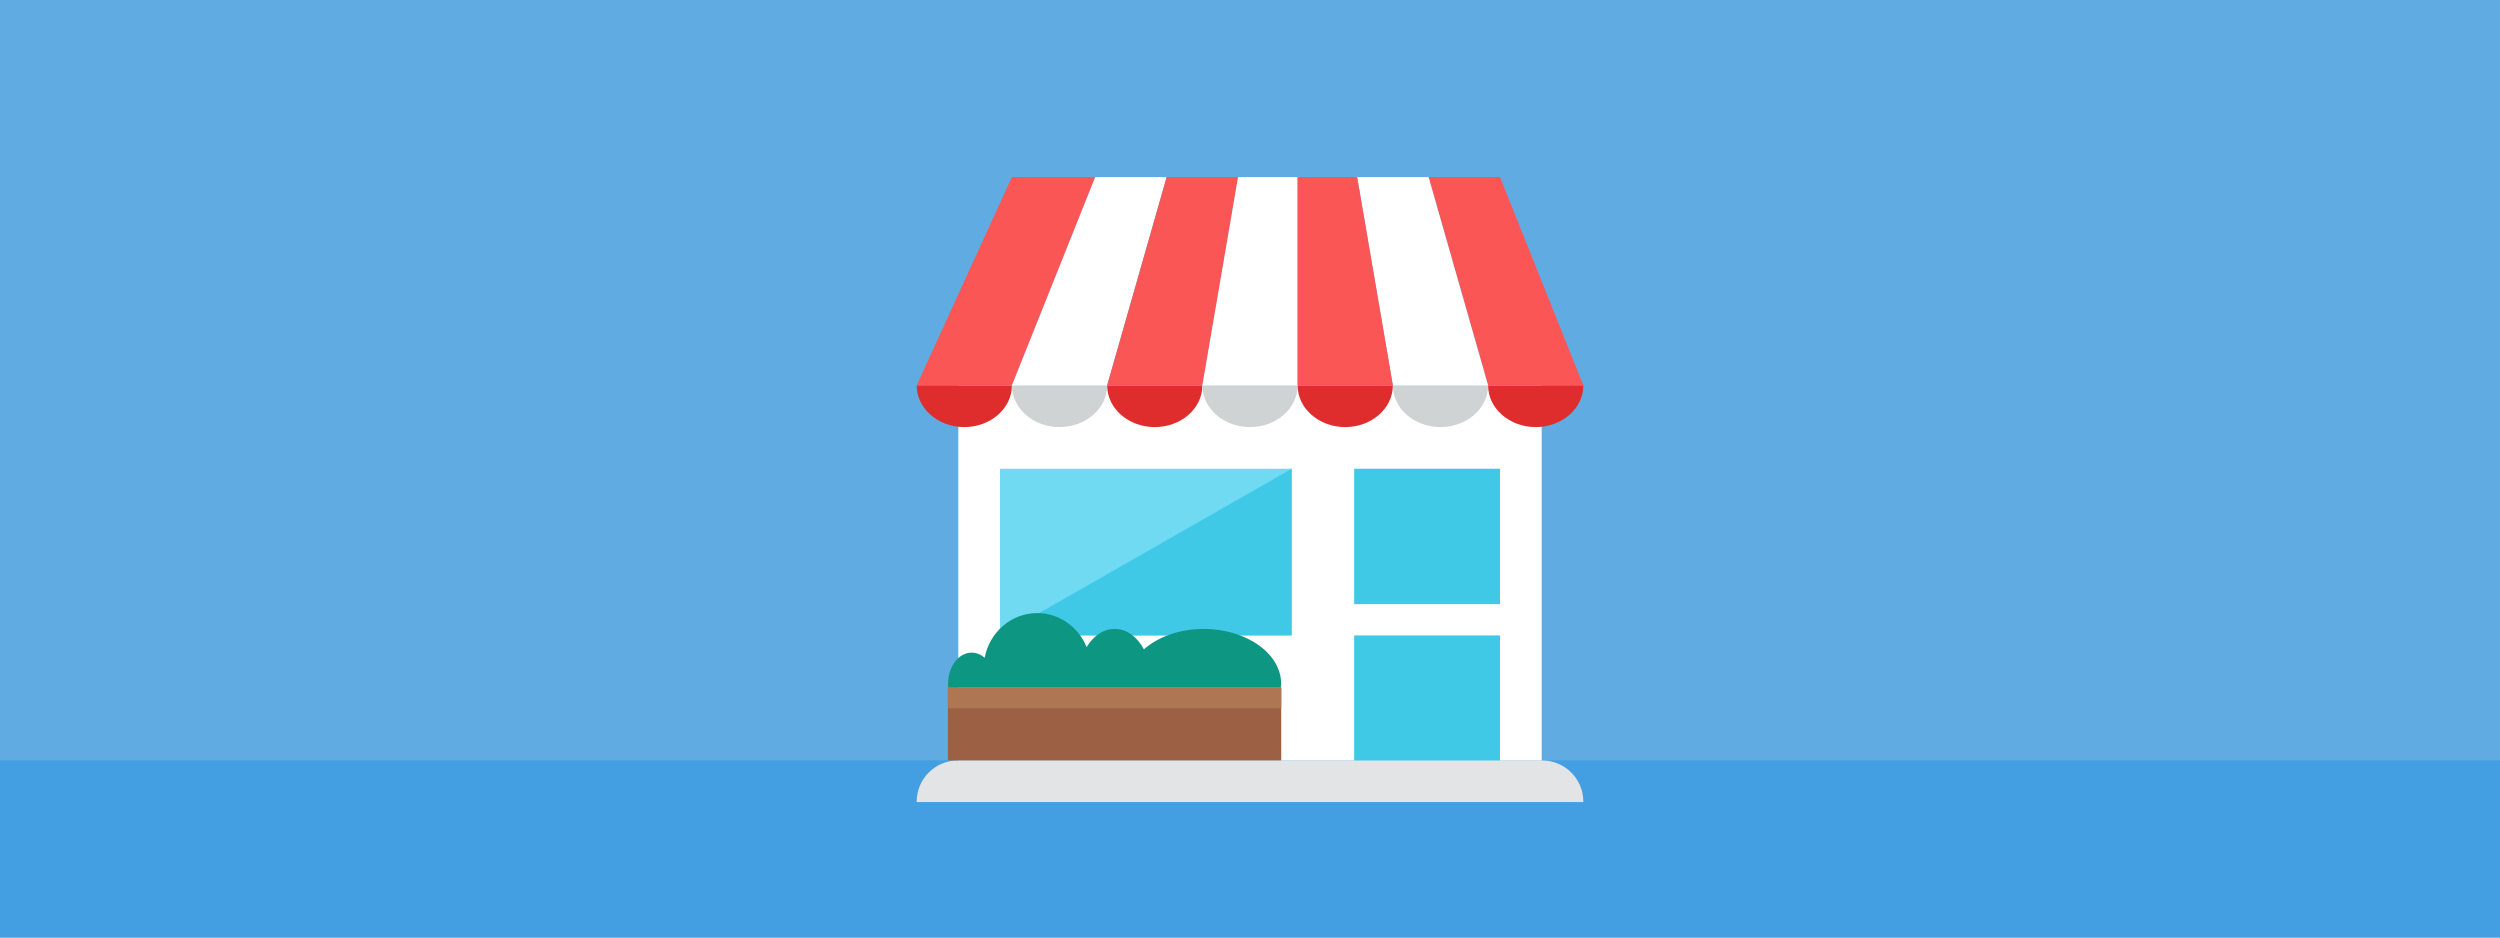 <?xml version="1.0" encoding="UTF-8" standalone="no"?>
<svg width="240px" height="90px" viewBox="0 0 240 90" version="1.1" xmlns="http://www.w3.org/2000/svg" xmlns:xlink="http://www.w3.org/1999/xlink" xmlns:sketch="http://www.bohemiancoding.com/sketch/ns">
    <!-- Generator: Sketch 3.2.2 (9983) - http://www.bohemiancoding.com/sketch -->
    <title>shop</title>
    <desc>Created with Sketch.</desc>
    <defs></defs>
    <g id="Page-1" stroke="none" stroke-width="1" fill="none" fill-rule="evenodd" sketch:type="MSPage">
        <g id="shop" sketch:type="MSLayerGroup" transform="translate(0, -13)">
            <g id="Main" sketch:type="MSShapeGroup">
                <g id="Profile-6">
                    <g id="Tile-1">
                        <g id="shop">
                            <g id="Group-2" fill="#60ABE1">
                                <rect id="Rectangle-264" x="0" y="0" width="240" height="120"></rect>
                            </g>
                            <rect id="Rectangle-345" fill="#439FE1" x="0" y="86" width="240" height="34"></rect>
                            <g id="Group" transform="translate(88, 30)">
                                <path d="M64,60 L0,60 L0,59.96 C0,57.773 1.773,56 3.96,56 L60.04,56 C62.227,56 64,57.773 64,59.96 L64,60 L64,60 Z" id="Fill-4083" fill="#E2E4E5"></path>
                                <path d="M60,20 L4,20 L4,56 L60,56 L60,20 L60,20 Z" id="Fill-4084" fill="#FFFFFF"></path>
                                <path d="M9.143,20 C9.143,22.209 7.096,24 4.571,24 C2.047,24 0,22.209 0,20 L9.143,20 L9.143,20 Z" id="Fill-4085" fill="#DF2C2C"></path>
                                <path d="M18.286,20 C18.286,22.209 16.239,24 13.715,24 C11.19,24 9.143,22.209 9.143,20 L18.286,20 L18.286,20 Z" id="Fill-4086" fill="#CFD3D4"></path>
                                <path d="M27.429,20 C27.429,22.209 25.382,24 22.857,24 C20.333,24 18.286,22.209 18.286,20 L27.429,20 L27.429,20 Z" id="Fill-4087" fill="#DF2C2C"></path>
                                <path d="M36.571,20 C36.571,22.209 34.525,24 32,24 C29.475,24 27.428,22.209 27.428,20 L36.571,20 L36.571,20 Z" id="Fill-4088" fill="#CFD3D4"></path>
                                <path d="M54.857,20 C54.857,22.209 52.811,24 50.286,24 C47.761,24 45.714,22.209 45.714,20 L54.857,20 L54.857,20 Z" id="Fill-4089" fill="#CFD3D4"></path>
                                <path d="M45.714,20 C45.714,22.209 43.667,24 41.143,24 C38.618,24 36.571,22.209 36.571,20 L45.714,20 L45.714,20 Z" id="Fill-4090" fill="#DF2C2C"></path>
                                <path d="M64,20 C64,22.209 61.953,24 59.429,24 C56.904,24 54.857,22.209 54.857,20 L64,20 L64,20 Z" id="Fill-4091" fill="#DF2C2C"></path>
                                <path d="M0,20 L9.143,20 L17.143,0 L9.143,0 L0,20 L0,20 Z" id="Fill-4092" fill="#FA5655"></path>
                                <path d="M9.143,20 L18.286,20 L24,0 L17.143,0 L9.143,20 L9.143,20 Z" id="Fill-4093" fill="#FFFFFF"></path>
                                <path d="M18.286,20 L27.429,20 L30.857,0 L24,0 L18.286,20 L18.286,20 Z" id="Fill-4094" fill="#FA5655"></path>
                                <path d="M27.429,20 L36.572,20 L36.572,0 L30.857,0 L27.429,20 L27.429,20 Z" id="Fill-4095" fill="#FFFFFF"></path>
                                <path d="M64,20 L54.857,20 L49.143,0 L56,0 L64,20 L64,20 Z" id="Fill-4096" fill="#FA5655"></path>
                                <path d="M54.857,20 L45.714,20 L42.286,0 L49.143,0 L54.857,20 L54.857,20 Z" id="Fill-4097" fill="#FFFFFF"></path>
                                <path d="M45.714,20 L36.571,20 L36.571,0 L42.285,0 L45.714,20 L45.714,20 Z" id="Fill-4098" fill="#FA5655"></path>
                                <path d="M36,44 L8,44 L8,28 L36,28 L36,44 L36,44 Z" id="Fill-4099" fill="#6FDAF1"></path>
                                <path d="M36,44 L8,44 L36,28 L36,44 L36,44 Z" id="Fill-4100" fill="#40C9E7"></path>
                                <path d="M56,28 L42,28 L42,41 L56,41 L56,28 L56,28 Z" id="Fill-4101" fill="#40C9E7"></path>
                                <path d="M56,44 L42,44 L42,56 L56,56 L56,44 L56,44 Z" id="Fill-4102" fill="#40C9E7"></path>
                                <path d="M34.978,49 C35.238,45.742 31.573,43.375 27.571,43.375 C25.248,43.375 23.175,44.139 21.812,45.334 C21.193,44.152 20.166,43.375 19,43.375 C17.907,43.375 16.945,44.067 16.317,45.125 C15.541,43.207 13.71,41.857 11.571,41.857 C9.071,41.857 6.991,43.702 6.529,46.145 C6.17,45.835 5.745,45.652 5.286,45.652 C3.931,45.652 2.88,47.192 3.024,49 L34.978,49 L34.978,49 Z" id="Fill-4103" fill="#0D9681"></path>
                                <path d="M35,56 L3,56 L3,49 L35,49 L35,56 L35,56 Z" id="Fill-4104" fill="#9C6144"></path>
                                <path d="M35,51 L3,51 L3,49 L35,49 L35,51 L35,51 Z" id="Fill-4105" fill="#AF7653"></path>
                            </g>
                        </g>
                    </g>
                </g>
            </g>
        </g>
    </g>
</svg>